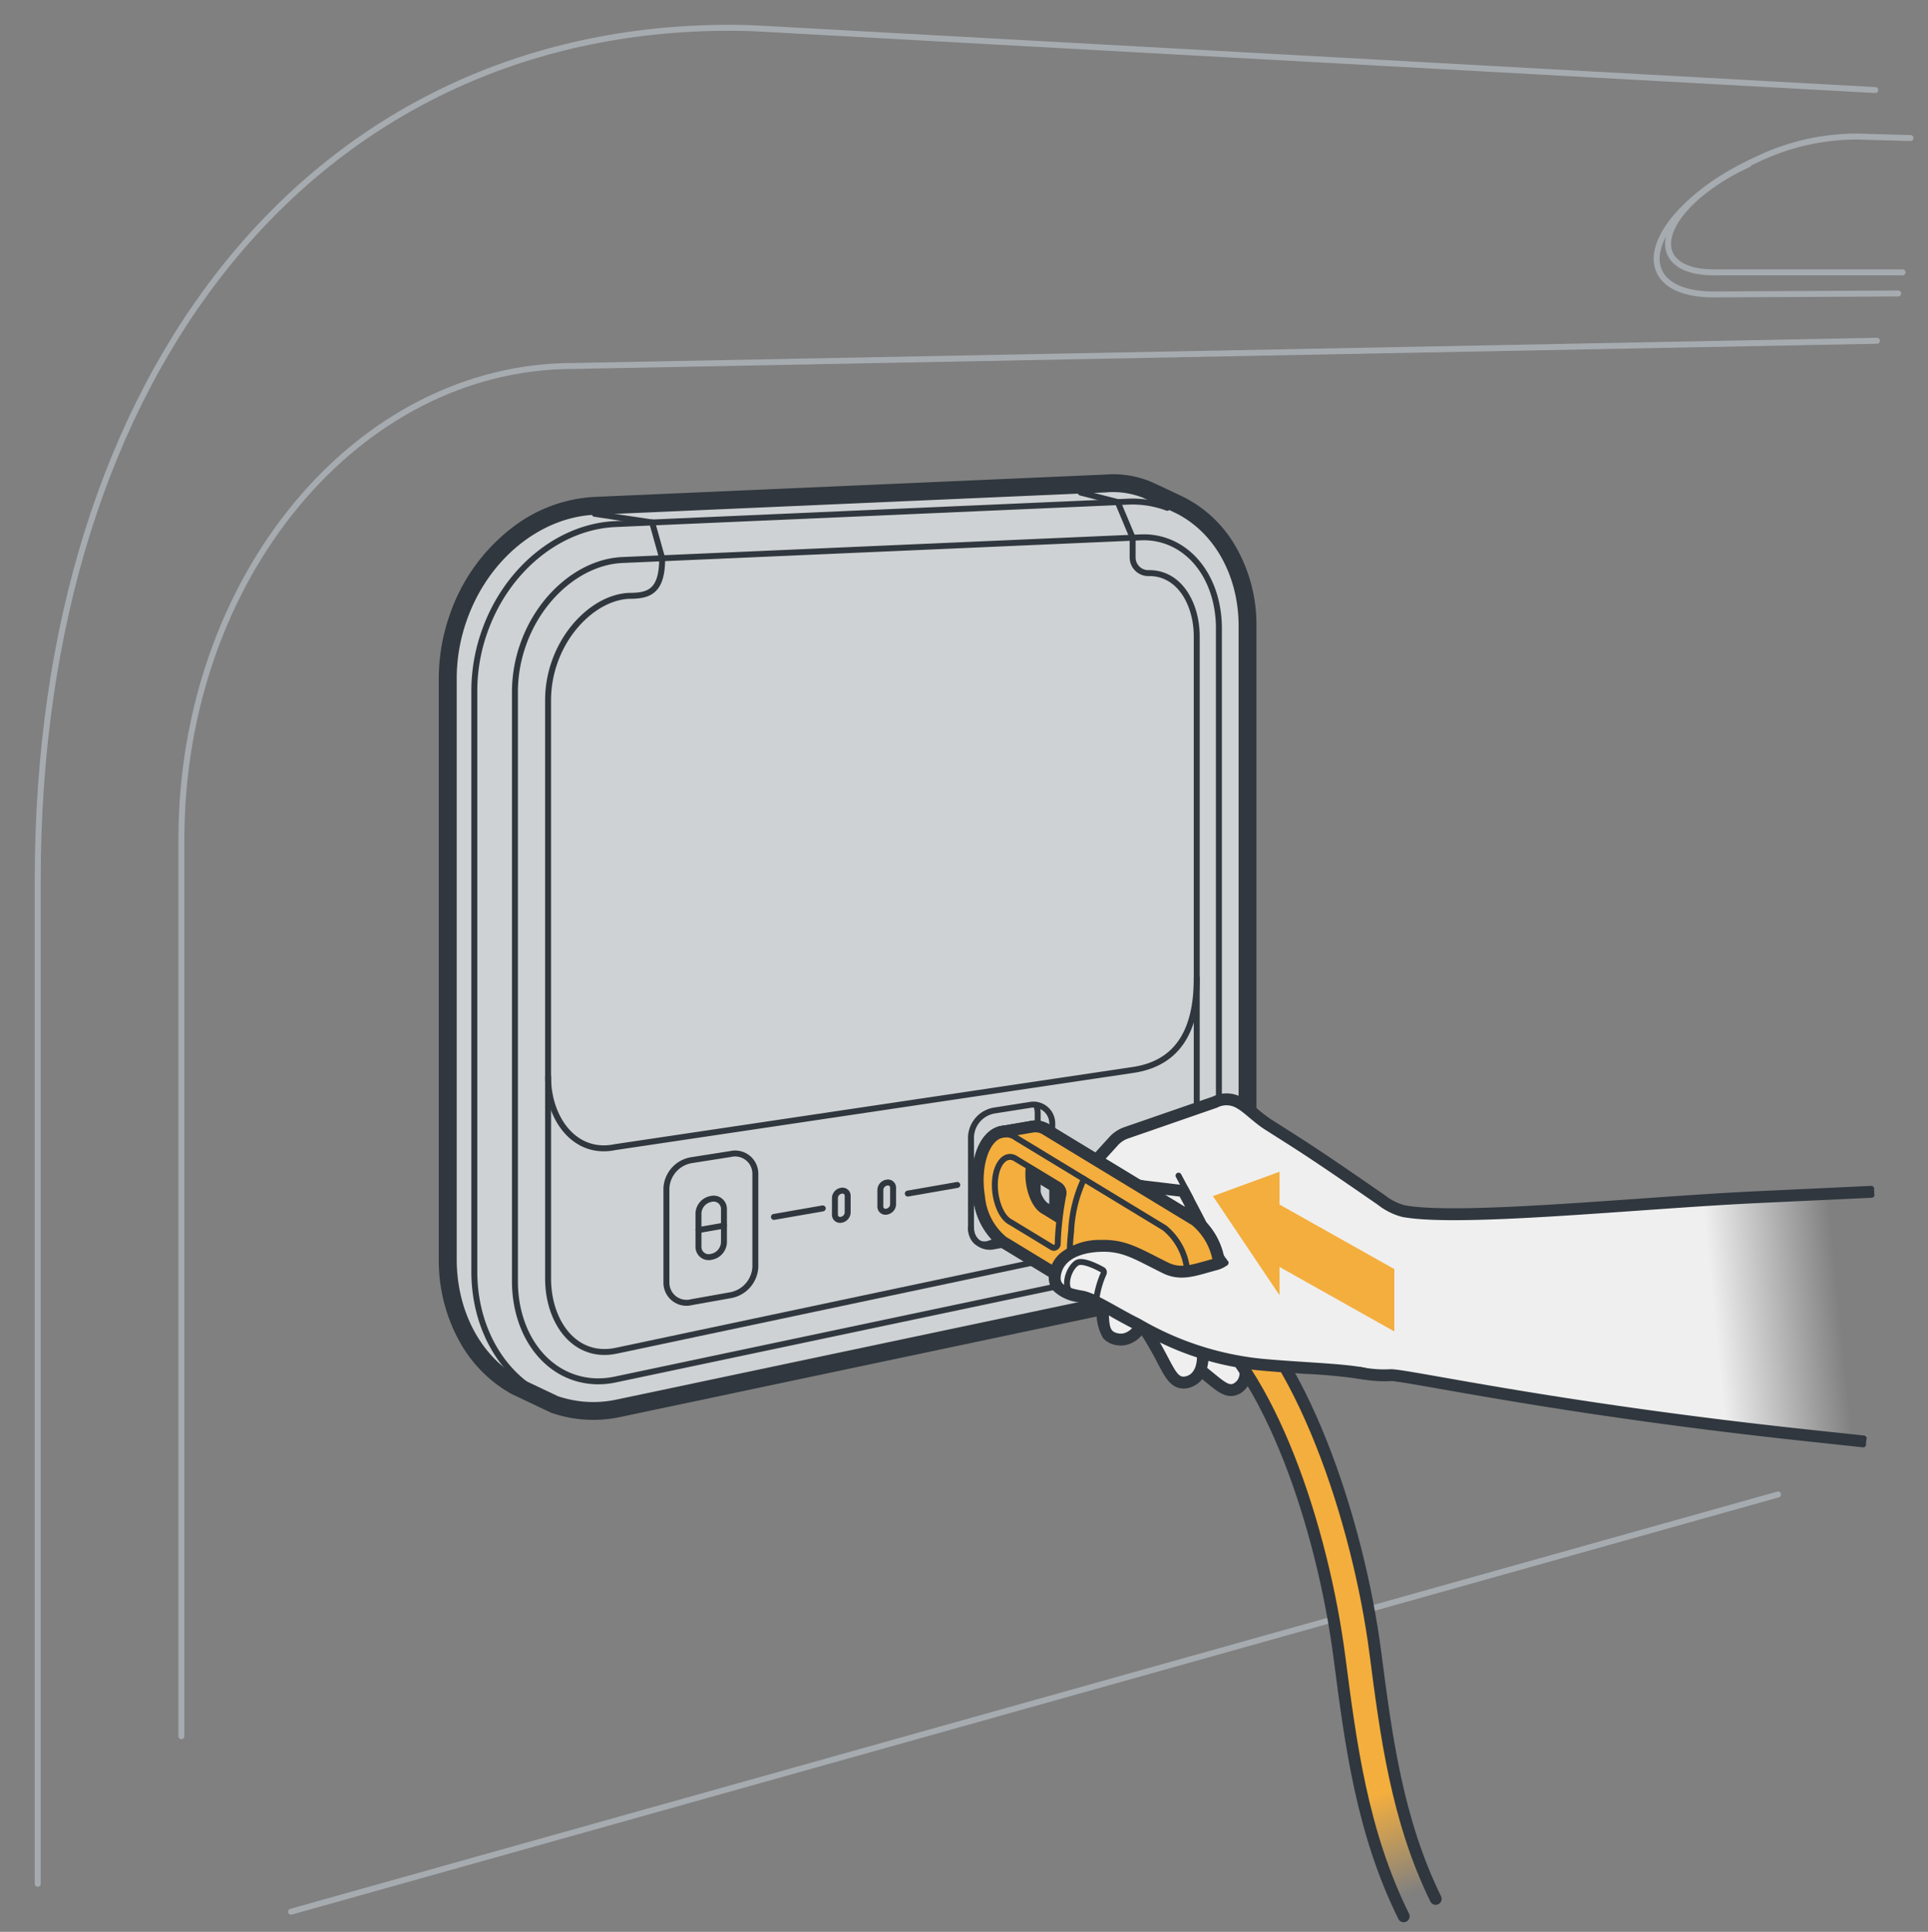 <svg xmlns="http://www.w3.org/2000/svg" xmlns:xlink="http://www.w3.org/1999/xlink" width="162.186" height="162.499" viewBox="0 0 162.186 162.499"><rect x="0" y="0" width="162.186" height="162.499" fill="#808080" stroke="none"/><defs><linearGradient id="linear-gradient" x1="142.275" y1="119.213" x2="152.738" y2="121.225" gradientTransform="matrix(0.958, -0.286, 0.286, 0.958, -26.775, 31.861)" gradientUnits="userSpaceOnUse"><stop offset="0" stop-color="#efefef"/><stop offset="1" stop-color="#efefef" stop-opacity="0"/></linearGradient><linearGradient id="linear-gradient-2" x1="115.96" y1="146.591" x2="120.061" y2="158.934" gradientUnits="userSpaceOnUse"><stop offset="0.316" stop-color="#f4ae3d"/><stop offset="1" stop-color="#f4ae3d" stop-opacity="0"/></linearGradient></defs><g id="below"><path d="M99.015,42.956l.012-.022-2.785-1.3a7.076,7.076,0,0,0-3.235-.462L50.025,43.046a11.158,11.158,0,0,0-6.561,2.638A14.452,14.452,0,0,0,38.989,52.2a15.2,15.2,0,0,0-.823,5.027v48.856c.056,4.306,2.052,8.161,5.411,10.044l2.142,1.082.011-.011a7.392,7.392,0,0,0,1.105.473,9.493,9.493,0,0,0,5.106.293l42.96-9.052a12.4,12.4,0,0,0,8.77-8.341,14.073,14.073,0,0,0,.778-4.69V52.5C104.393,48.333,102.375,44.613,99.015,42.956Z" style="fill:#cfd2d4"/></g><g id="illustration"><line x1="149.572" y1="125.709" x2="24.482" y2="160.804" style="fill:none;stroke:#a6abb0;stroke-linecap:round;stroke-linejoin:round;stroke-width:0.5px"/><path d="M157.751,7.575l-93.6-5.157c-.914-.054-1.845-.081-2.777-.081-34.814,0-58.2,28.806-58.2,71.678v84.442" style="fill:none;stroke:#a6abb0;stroke-linecap:round;stroke-linejoin:round;stroke-width:0.5px"/><path d="M15.259,146.042V70.609c0-21.959,14.793-39.824,32.977-39.824l109.655-2.121" style="fill:none;stroke:#a6abb0;stroke-linecap:round;stroke-linejoin:round;stroke-width:0.5px"/><path d="M147.073,13.828c-4.575,2.074-7.52,5.44-6.578,7.519.477,1.053,1.861,1.573,3.7,1.561h15.853" style="fill:none;stroke:#a6abb0;stroke-linecap:round;stroke-linejoin:round;stroke-width:0.5px"/><path d="M159.678,24.687l-15.386.078c-2.346.032-4.109-.618-4.712-1.95-1.177-2.6,2.5-6.8,8.219-9.4a19.3,19.3,0,0,1,8.49-1.927l4.427.122" style="fill:none;stroke:#a6abb0;stroke-linecap:round;stroke-linejoin:round;stroke-width:0.5px"/><path d="M98.193,42.714a8.457,8.457,0,0,0-3.458-.51L51.763,44.083h0c-4.652.2-9.179,3.757-11.036,9.144a14.916,14.916,0,0,0-.826,5.026V107.12c.049,4.3,2.05,8.158,5.411,10.041" style="fill:none;stroke:#30373e;stroke-linecap:round;stroke-linejoin:round;stroke-width:0.5px"/><path d="M50.325,116.191a6.386,6.386,0,0,1-2.082-.346c-2.949-1.017-4.883-4.141-4.926-7.961V58.217a12,12,0,0,1,.668-3.94c1.4-4.069,4.847-7.019,8.378-7.172L95.946,45.2c.092,0,.179-.006.267-.006a5.718,5.718,0,0,1,1.869.312c2.665.919,4.413,3.756,4.453,7.228V96.819a11.012,11.012,0,0,1-.612,3.615c-1.135,3.291-3.723,5.81-6.6,6.415l-43.571,9.19A6.968,6.968,0,0,1,50.325,116.191Z" style="fill:none;stroke:#30373e;stroke-linecap:round;stroke-linejoin:round;stroke-width:0.5px"/><path d="M100.671,82.245V96.606c.01,4.385-3.09,7.334-5.418,7.823L51.827,113.62c-3.435.717-5.681-2.353-5.721-5.974V90.586" style="fill:none;stroke:#30373e;stroke-linecap:round;stroke-linejoin:round;stroke-width:0.5px"/><path d="M50.029,43.22l4.831.727.844,3.012c0,2.824-1.126,3.16-2.779,3.16-2.558.11-5.2,2.468-6.279,5.6a9.7,9.7,0,0,0-.541,3.182V90.586c0,3.5,2.245,6.611,5.634,5.905L95.312,90c3.84-.573,5.374-3.411,5.359-7.754v-28.8c-.031-2.663-1.439-5.24-4-5.24a1.317,1.317,0,0,1-1.392-1.316V45.227l-1.252-2.993-3.118-.8" style="fill:none;stroke:#30373e;stroke-linecap:round;stroke-linejoin:round;stroke-width:0.5px"/><g id="Offset_Group" data-name="Offset Group"><path d="M46.506,118.617a10.513,10.513,0,0,0,5.635.327l42.96-9.061a12.005,12.005,0,0,0,5.43-2.8,14.569,14.569,0,0,0,4.086-6.189,14.943,14.943,0,0,0,.826-4.862v-.971c0-5.97,0-42.563,0-42.574a12.873,12.873,0,0,0-1.888-6.687,10.219,10.219,0,0,0-4.1-3.767s-1.807-.866-2.8-1.31a8.067,8.067,0,0,0-3.695-.554L49.984,42.05A12.114,12.114,0,0,0,43.3,44.533a15.37,15.37,0,0,0-5.257,7.334,15.942,15.942,0,0,0-.881,5.19v.163s0,48.866,0,48.877a13.784,13.784,0,0,0,1.858,6.879,11.028,11.028,0,0,0,4.124,4.055l3.305,1.568Z" style="fill:none;stroke:#30373e;stroke-linecap:round;stroke-linejoin:round;stroke-width:0.5px"/><path d="M46.587,118.381a10.282,10.282,0,0,0,5.5.319l42.96-9.061a11.756,11.756,0,0,0,5.315-2.741,14.327,14.327,0,0,0,4.015-6.084,14.666,14.666,0,0,0,.813-4.78v-.728c0-5.132,0-42.806,0-42.814a12.624,12.624,0,0,0-1.85-6.557,9.972,9.972,0,0,0-4-3.675s-1.805-.864-2.794-1.307a7.843,7.843,0,0,0-3.583-.532L50,42.3a11.867,11.867,0,0,0-6.543,2.433,15.123,15.123,0,0,0-5.169,7.216,15.661,15.661,0,0,0-.868,5.108v.163s0,48.866,0,48.875a13.543,13.543,0,0,0,1.823,6.754,10.777,10.777,0,0,0,4.016,3.956S46.51,118.349,46.587,118.381Z" style="fill:none;stroke:#30373e;stroke-linecap:round;stroke-linejoin:round;stroke-width:0.5px"/><path d="M46.669,118.144a10.015,10.015,0,0,0,5.369.311L95,109.394a11.513,11.513,0,0,0,5.2-2.683,14.075,14.075,0,0,0,3.944-5.978,14.446,14.446,0,0,0,.8-4.7v-.486c0-4.02,0-43.047,0-43.053a12.362,12.362,0,0,0-1.812-6.427,9.708,9.708,0,0,0-3.895-3.582s-1.8-.864-2.788-1.3a7.6,7.6,0,0,0-3.47-.511L50.006,42.55a11.613,11.613,0,0,0-6.4,2.384,14.867,14.867,0,0,0-5.083,7.1,15.445,15.445,0,0,0-.854,5.027v.163s0,48.866,0,48.872a13.286,13.286,0,0,0,1.788,6.629,10.515,10.515,0,0,0,3.908,3.858S46.618,118.123,46.669,118.144Z" style="fill:none;stroke:#30373e;stroke-linecap:round;stroke-linejoin:round;stroke-width:0.5px"/><path d="M46.75,117.908a9.772,9.772,0,0,0,5.236.3l42.96-9.061a11.248,11.248,0,0,0,5.088-2.626,13.829,13.829,0,0,0,3.874-5.872,14.189,14.189,0,0,0,.785-4.617v-.243c0-2.19,0-43.29,0-43.293a12.122,12.122,0,0,0-1.773-6.3,9.463,9.463,0,0,0-3.792-3.49s-1.8-.862-2.782-1.3a7.351,7.351,0,0,0-3.357-.489L50.017,42.8a11.368,11.368,0,0,0-6.266,2.335,14.622,14.622,0,0,0-5,6.978,15.188,15.188,0,0,0-.84,4.945v49.032a13.046,13.046,0,0,0,1.753,6.5,10.257,10.257,0,0,0,3.8,3.759Z" style="fill:none;stroke:#30373e;stroke-linecap:round;stroke-linejoin:round;stroke-width:0.5px"/></g><path d="M104.443,96.034v-.152a13.911,13.911,0,0,1-.771,4.688,12.418,12.418,0,0,1-8.776,8.335l-42.96,9.061a9.537,9.537,0,0,1-5.1-.294l-3.256-1.545c-3.36-1.883-5.361-5.739-5.41-10.041V57.22a14.9,14.9,0,0,1,.826-5.027c1.856-5.387,6.384-8.94,11.035-9.144h0L93,41.17a7.1,7.1,0,0,1,3.243.467c.979.438,2.777,1.3,2.777,1.3h0c3.361,1.672,5.375,5.393,5.423,9.564Z" style="fill:none;stroke:#30373e;stroke-linecap:round;stroke-linejoin:round;stroke-width:0.5px"/><path d="M63.541,106.591a2.542,2.542,0,0,1-2.088,2.356l-3.266.582A1.69,1.69,0,0,1,56.06,107.9V99.93a2.521,2.521,0,0,1,2.127-2.345l3.266-.514a1.7,1.7,0,0,1,2.088,1.656Z" style="fill:none;stroke:#30373e;stroke-linecap:round;stroke-linejoin:round;stroke-width:0.5px"/><path d="M60.9,104.52a1.292,1.292,0,0,1-1.07,1.2.859.859,0,0,1-1.074-.833V102.04a1.283,1.283,0,0,1,1.074-1.193.864.864,0,0,1,1.07.839Z" style="fill:none;stroke:#30373e;stroke-linecap:round;stroke-linejoin:round;stroke-width:0.5px"/><path d="M71.307,102a.646.646,0,0,1-.535.6.431.431,0,0,1-.537-.417v-1.422a.641.641,0,0,1,.537-.6.431.431,0,0,1,.535.419Z" style="fill:none;stroke:#30373e;stroke-linecap:round;stroke-linejoin:round;stroke-width:0.5px"/><path d="M75.128,101.315a.646.646,0,0,1-.534.6.429.429,0,0,1-.537-.416v-1.422a.642.642,0,0,1,.537-.6.432.432,0,0,1,.534.42Z" style="fill:none;stroke:#30373e;stroke-linecap:round;stroke-linejoin:round;stroke-width:0.5px"/><path d="M87.158,92.943a1.863,1.863,0,0,1,.134.722v7.52a2.772,2.772,0,0,1-1.566,2.482l-2.45.915c-.88.328-1.595-.265-1.595-1.326" style="fill:none;stroke:#30373e;stroke-linecap:round;stroke-linejoin:round;stroke-width:0.5px"/><path d="M88.517,102.064a2.373,2.373,0,0,1-1.908,2.237l-2.985.531a1.576,1.576,0,0,1-1.943-1.576V95.642a2.351,2.351,0,0,1,1.943-2.227l2.985-.469a1.585,1.585,0,0,1,1.908,1.6Z" style="fill:none;stroke:#30373e;stroke-linecap:round;stroke-linejoin:round;stroke-width:0.5px"/><path d="M85.307,99.5a1.405,1.405,0,0,1-.8,1.263c-.445.163-.805-.141-.805-.678V97.362A1.393,1.393,0,0,1,84.5,96.1c.444-.157.8.149.8.685Z" style="fill:none;stroke:#30373e;stroke-linecap:round;stroke-linejoin:round;stroke-width:0.5px"/><line x1="83.699" y1="98.728" x2="85.307" y2="98.135" style="fill:none;stroke:#30373e;stroke-linecap:round;stroke-linejoin:round;stroke-width:0.5px"/><line x1="58.751" y1="103.47" x2="60.895" y2="103.096" style="fill:none;stroke:#30373e;stroke-linecap:round;stroke-linejoin:round;stroke-width:0.5px"/><line x1="76.366" y1="100.398" x2="80.528" y2="99.672" style="fill:none;stroke:#30373e;stroke-linecap:round;stroke-linejoin:round;stroke-width:0.5px"/><line x1="65.105" y1="102.361" x2="69.211" y2="101.645" style="fill:none;stroke:#30373e;stroke-linecap:round;stroke-linejoin:round;stroke-width:0.5px"/></g><g id="above"><path d="M99.381,103.165l-1.581,3.85a1.911,1.911,0,0,0-.093,1.162l1.1,4.679a1.719,1.719,0,0,0,.724,1.041c3.07,2.035,3.65,3.4,4.624,2.5.59-.546.628-1.821-.991-3.6a5.2,5.2,0,0,0-1.565-1.23l-.345-3.447,2.67-2.882" style="fill:#efefef"/><g id="Offset_Group-2" data-name="Offset Group"><path d="M98.918,102.975l-1.581,3.85a2.421,2.421,0,0,0-.117,1.466l1.1,4.679a2.219,2.219,0,0,0,.935,1.344,27.952,27.952,0,0,1,2.366,1.772c.672.548,1.313,1.114,1.968,1.093a1.384,1.384,0,0,0,.905-.415,1.72,1.72,0,0,0,.532-1.215,4.611,4.611,0,0,0-1.492-3.089,6.389,6.389,0,0,0-1.464-1.208l-.3-2.958,2.518-2.717" style="fill:none;stroke:#30373e;stroke-linecap:round;stroke-linejoin:round;stroke-width:0.5px"/><path d="M99.15,103.07l-1.581,3.85a2.159,2.159,0,0,0-.105,1.314l1.1,4.679a1.976,1.976,0,0,0,.83,1.193,28.164,28.164,0,0,1,2.386,1.786c.716.584,1.266,1.054,1.8,1.038a1.148,1.148,0,0,0,.743-.349,1.476,1.476,0,0,0,.451-1.043,4.374,4.374,0,0,0-1.427-2.91,5.948,5.948,0,0,0-1.515-1.223l-.32-3.2,2.593-2.8" style="fill:none;stroke:#30373e;stroke-linecap:round;stroke-linejoin:round;stroke-width:0.5px"/></g><path d="M99.381,103.165l-1.581,3.85a1.911,1.911,0,0,0-.093,1.162l1.1,4.679a1.719,1.719,0,0,0,.724,1.041c3.07,2.035,3.65,3.4,4.624,2.5.59-.546.628-1.821-.991-3.6a5.2,5.2,0,0,0-1.565-1.23l-.345-3.447,2.67-2.882" style="fill:none;stroke:#30373e;stroke-linecap:round;stroke-linejoin:round;stroke-width:0.5px"/><path d="M97.62,99.7,95.6,103.573a2.343,2.343,0,0,0-.338,1.563l.639,5.074a2.893,2.893,0,0,0,.456,1.218c2.258,3.386,2.252,5.026,3.62,4.532.824-.3,1.4-1.56.534-4.032a5.672,5.672,0,0,0-1.049-1.9l-.38-4.746,3.222-2.817" style="fill:#efefef"/><g id="Offset_Group-3" data-name="Offset Group"><path d="M97.177,99.472s-2.022,3.869-2,3.834a2.848,2.848,0,0,0-.412,1.893s.64,5.074.64,5.078a3.412,3.412,0,0,0,.536,1.428,30.238,30.238,0,0,1,1.665,2.847c.447.845.842,1.662,1.488,1.911a1.462,1.462,0,0,0,1.053-.033,1.828,1.828,0,0,0,1.023-.971,4.975,4.975,0,0,0-.188-3.7,6.733,6.733,0,0,0-1.034-1.93l-.347-4.338,3.032-2.651" style="fill:none;stroke:#30373e;stroke-linecap:round;stroke-linejoin:round;stroke-width:0.5px"/><path d="M97.4,99.588s-2.023,3.869-2.012,3.852a2.583,2.583,0,0,0-.375,1.727l.639,5.077a3.157,3.157,0,0,0,.5,1.323,30.577,30.577,0,0,1,1.678,2.868c.473.894.821,1.588,1.357,1.8a1.219,1.219,0,0,0,.878-.035,1.58,1.58,0,0,0,.882-.843,4.739,4.739,0,0,0-.2-3.507,6.288,6.288,0,0,0-1.041-1.917l-.363-4.539,3.126-2.734" style="fill:none;stroke:#30373e;stroke-linecap:round;stroke-linejoin:round;stroke-width:0.5px"/></g><path d="M97.62,99.7,95.6,103.573a2.343,2.343,0,0,0-.338,1.563l.639,5.074a2.893,2.893,0,0,0,.456,1.218c2.258,3.386,2.252,5.026,3.62,4.532.824-.3,1.4-1.56.534-4.032a5.672,5.672,0,0,0-1.049-1.9l-.38-4.746,3.222-2.817" style="fill:none;stroke:#30373e;stroke-linecap:round;stroke-linejoin:round;stroke-width:0.5px"/><path d="M99.54,97.2l-3.763,1.987a2.319,2.319,0,0,0-1.094,1.25L93,104.982a2.954,2.954,0,0,0-.166,1.356c.485,4.3-.33,5.8,1.22,6.071.933.166,2.11-.682,2.5-3.405a5.914,5.914,0,0,0-.064-2.293l1.762-4.772,4.686-.636" style="fill:#efefef"/><g id="Offset_Group-4" data-name="Offset Group"><path d="M99.307,96.757l-3.763,1.987a2.822,2.822,0,0,0-1.33,1.518l-1.679,4.547a3.462,3.462,0,0,0-.194,1.586,32,32,0,0,1,.186,3.492,4.081,4.081,0,0,0,.455,2.5,1.6,1.6,0,0,0,.989.515,1.82,1.82,0,0,0,.931-.08,2.358,2.358,0,0,0,.988-.7,5.9,5.9,0,0,0,1.163-3.042,7.009,7.009,0,0,0-.038-2.33l1.606-4.351,4.388-.595" style="fill:none;stroke:#30373e;stroke-linecap:round;stroke-linejoin:round;stroke-width:0.5px"/><path d="M99.423,96.978l-3.762,1.987a2.574,2.574,0,0,0-1.213,1.384L92.769,104.9a3.219,3.219,0,0,0-.179,1.472,32.347,32.347,0,0,1,.187,3.517,3.906,3.906,0,0,0,.395,2.34,1.352,1.352,0,0,0,.842.431,1.575,1.575,0,0,0,.805-.07,2.1,2.1,0,0,0,.882-.632,5.652,5.652,0,0,0,1.105-2.913,6.543,6.543,0,0,0-.051-2.315l1.683-4.559,4.537-.615" style="fill:none;stroke:#30373e;stroke-linecap:round;stroke-linejoin:round;stroke-width:0.5px"/></g><path d="M99.54,97.2l-3.763,1.987a2.319,2.319,0,0,0-1.094,1.25L93,104.982a2.954,2.954,0,0,0-.166,1.356c.485,4.3-.33,5.8,1.22,6.071.933.166,2.11-.682,2.5-3.405a5.914,5.914,0,0,0-.064-2.293l1.762-4.772,4.686-.636" style="fill:none;stroke:#30373e;stroke-linecap:round;stroke-linejoin:round;stroke-width:0.5px"/><path d="M157.432,100.5l-9.56.447c-9.973.466-24.99,2.064-29.854,1.173a5.337,5.337,0,0,1-1.973-.988c-5.558-3.839-6.3-4.3-9.5-6.328-.878-.557-1.757-1.462-2.32-1.768a1.916,1.916,0,0,0-1.946-.093h0l-7.454,2.583a2.314,2.314,0,0,0-1,.675l-3.352,3.69a2.683,2.683,0,0,0-.637,2.37c.8,3.715.322,5.139,1.81,5.216,2.426.126,2.09-3.96,2.082-5.414l2.344-2.54,3.629.431s1.719,3.17,2.874,5.634c1.417,3.023,1.755,5.946,5.253,7.423,2.932,1.239,6.326,2.588,9.111,2.412,1.261-.08,13.567,2.761,34.987,5.055l4.85.52" style="fill:url(#linear-gradient)"/><g id="Offset_Group-5" data-name="Offset Group"><path d="M157.409,100l-9.56.447c-3.043.142-6.552.389-10.093.639-8.14.573-16.345,1.146-19.647.541a4.882,4.882,0,0,1-1.78-.907c-5.369-3.709-6.254-4.271-9.191-6.133l-.326-.206a12.416,12.416,0,0,1-1.249-.96,7.975,7.975,0,0,0-1.1-.826,2.394,2.394,0,0,0-2.349-.125L94.66,95.048a2.82,2.82,0,0,0-1.2.812l-3.352,3.689a3.181,3.181,0,0,0-.755,2.812c.245,1.138.368,2.057.467,2.8a4.08,4.08,0,0,0,.76,2.424,1.607,1.607,0,0,0,1.045.39,2.059,2.059,0,0,0,1.371-.39,3.056,3.056,0,0,0,1.026-1.784,13.341,13.341,0,0,0,.219-3.288c0-.093,0-.179,0-.259l2.036-2.206,3.117.37c.412.767,1.774,3.324,2.738,5.38.3.642.553,1.282.8,1.919a11.841,11.841,0,0,0,2.325,4.162,7.134,7.134,0,0,0,2.382,1.591c2.905,1.227,6.413,2.635,9.337,2.45.314-.02,1.676.216,4.2.662,5.477.966,15.923,2.809,30.7,4.391l4.85.52" style="fill:none;stroke:#30373e;stroke-linecap:round;stroke-linejoin:round;stroke-width:0.5px"/><path d="M157.421,100.245l-9.561.447c-3.039.142-6.545.389-10.086.639-8.117.572-16.368,1.151-19.711.538a5.113,5.113,0,0,1-1.876-.948c-5.366-3.707-6.249-4.267-9.183-6.127l-.326-.206a12.689,12.689,0,0,1-1.275-.979,7.722,7.722,0,0,0-1.059-.8,2.442,2.442,0,0,0-1.054-.341,2.473,2.473,0,0,0-1.094.232l-7.454,2.582a2.575,2.575,0,0,0-1.1.744l-3.352,3.69a2.933,2.933,0,0,0-.7,2.591c.248,1.148.372,2.075.471,2.816.142,1.06.234,1.861.681,2.273a1.356,1.356,0,0,0,.889.324,1.8,1.8,0,0,0,1.209-.341,2.817,2.817,0,0,0,.933-1.642,13.16,13.16,0,0,0,.211-3.223c0-.132,0-.253-.007-.361l2.19-2.373,3.374.4c.316.587,1.783,3.326,2.8,5.507.305.651.56,1.3.811,1.934a11.616,11.616,0,0,0,2.271,4.079,6.894,6.894,0,0,0,2.3,1.535c2.918,1.233,6.369,2.611,9.223,2.431a41.612,41.612,0,0,1,4.264.665c5.475.966,15.914,2.807,30.682,4.389l4.849.519" style="fill:none;stroke:#30373e;stroke-linecap:round;stroke-linejoin:round;stroke-width:0.5px"/></g><path d="M157.432,100.5l-9.56.447c-9.973.466-24.99,2.064-29.854,1.173a5.337,5.337,0,0,1-1.973-.988c-5.558-3.839-6.3-4.3-9.5-6.328-.878-.557-1.757-1.462-2.32-1.768a1.916,1.916,0,0,0-1.946-.093h0l-7.454,2.583a2.314,2.314,0,0,0-1,.675l-3.352,3.69a2.683,2.683,0,0,0-.637,2.37c.8,3.715.322,5.139,1.81,5.216,2.426.126,2.09-3.96,2.082-5.414l2.344-2.54,3.629.431s1.719,3.17,2.874,5.634c1.417,3.023,1.755,5.946,5.253,7.423,2.932,1.239,6.326,2.588,9.111,2.412,1.261-.08,13.567,2.761,34.987,5.055l4.85.52" style="fill:none;stroke:#30373e;stroke-linecap:round;stroke-linejoin:round;stroke-width:0.5px"/><line x1="99.139" y1="98.887" x2="100.136" y2="100.765" style="fill:none;stroke:#30373e;stroke-linecap:round;stroke-linejoin:round;stroke-width:0.5px"/><path d="M96.074,99.518a2.292,2.292,0,0,1-.871-.285" style="fill:none;stroke:#30373e;stroke-linecap:round;stroke-linejoin:round;stroke-width:0.5px"/><path d="M102.313,106.435a5.294,5.294,0,0,0-1.905-3.594L87.926,95.262l-.034-.023a1.389,1.389,0,0,0-1.177-.186l-2.517.424c-1.29.395-1.994,2.728-1.587,5.2a5.251,5.251,0,0,0,1.917,3.594l.182.105L97,111.849l.033.023a1.392,1.392,0,0,0,1.178.186l2.517-.424C102.016,111.238,102.731,108.906,102.313,106.435Zm-13.262-3.789-1.2-.738c-.9-.441-1.48-2.169-1.318-3.649l.011-.1,2.5,1.511a.8.8,0,0,1,.33.851C89.265,101.029,89.153,101.721,89.051,102.646Z" style="fill:none;stroke:#30373e;stroke-width:1.5px"/><path d="M89.107,102.764c-.083.759-.119,1.378-.13,1.869a.342.342,0,0,1-.163.277.284.284,0,0,1-.3.014l-3.487-2.117c-.9-.435-1.473-2.175-1.311-3.652.147-1.34.883-2.146,1.654-1.733l3.739,2.269a.778.778,0,0,1,.335.842C89.338,101.054,89.214,101.79,89.107,102.764Z" style="fill:none;stroke:#30373e;stroke-width:1.5px"/><path d="M91.184,99.172a11.718,11.718,0,0,0-1.081,4.409c-.355,3.23.256,4.209.256,4.209" style="fill:none;stroke:#30373e;stroke-width:1.5px"/><path d="M84.2,95.477a1.42,1.42,0,0,1,1.251.209l.033.024,12.482,7.579a5.29,5.29,0,0,1,1.905,3.594c.419,2.471-.37,4.78-1.66,5.175" style="fill:none;stroke:#30373e;stroke-width:1.5px"/><path d="M102.313,106.435a5.294,5.294,0,0,0-1.905-3.594L87.926,95.262l-.034-.023a1.43,1.43,0,0,0-.94-.236c-.079.009-2.754.474-2.754.474-1.29.395-1.994,2.728-1.587,5.2a5.251,5.251,0,0,0,1.917,3.594l.182.105L97,111.849l.033.023a1.392,1.392,0,0,0,1.178.186l2.517-.424C102.016,111.238,102.731,108.906,102.313,106.435Zm-13.262-3.789-1.2-.738c-.9-.441-1.48-2.169-1.318-3.649l.011-.1,2.5,1.511a.8.8,0,0,1,.33.851C89.265,101.029,89.153,101.721,89.051,102.646Z" style="fill:none;stroke:#30373e;stroke-width:1.5px"/><path d="M102.313,106.435a5.294,5.294,0,0,0-1.905-3.594L87.926,95.262l-.034-.023a1.389,1.389,0,0,0-1.177-.186l-2.517.424c-1.29.395-1.994,2.728-1.587,5.2a5.251,5.251,0,0,0,1.917,3.594l.182.105L97,111.849l.033.023a1.392,1.392,0,0,0,1.178.186l2.517-.424C102.016,111.238,102.731,108.906,102.313,106.435Zm-13.262-3.789-1.2-.738c-.9-.441-1.48-2.169-1.318-3.649l.011-.1,2.5,1.511a.8.8,0,0,1,.33.851C89.265,101.029,89.153,101.721,89.051,102.646Z" style="fill:#f4ae3d"/><path d="M89.107,102.764c-.083.759-.119,1.378-.13,1.869a.342.342,0,0,1-.163.277.284.284,0,0,1-.3.014l-3.487-2.117c-.9-.435-1.473-2.175-1.311-3.652.147-1.34.883-2.146,1.654-1.733l3.739,2.269a.778.778,0,0,1,.335.842C89.338,101.054,89.214,101.79,89.107,102.764Z" style="fill:none;stroke:#30373e;stroke-linecap:round;stroke-linejoin:round;stroke-width:0.5px"/><path d="M91.184,99.172a11.718,11.718,0,0,0-1.081,4.409c-.355,3.23.256,4.209.256,4.209" style="fill:none;stroke:#30373e;stroke-linecap:round;stroke-linejoin:round;stroke-width:0.5px"/><path d="M84.2,95.477a1.42,1.42,0,0,1,1.251.209l.033.024,12.482,7.579a5.29,5.29,0,0,1,1.905,3.594c.419,2.471-.37,4.78-1.66,5.175" style="fill:none;stroke:#30373e;stroke-linecap:round;stroke-linejoin:round;stroke-width:0.5px"/><path d="M102.313,106.435a5.294,5.294,0,0,0-1.905-3.594L87.926,95.262l-.034-.023a1.43,1.43,0,0,0-.94-.236c-.079.009-2.754.474-2.754.474-1.29.395-1.994,2.728-1.587,5.2a5.251,5.251,0,0,0,1.917,3.594l.182.105L97,111.849l.033.023a1.392,1.392,0,0,0,1.178.186l2.517-.424C102.016,111.238,102.731,108.906,102.313,106.435Zm-13.262-3.789-1.2-.738c-.9-.441-1.48-2.169-1.318-3.649l.011-.1,2.5,1.511a.8.8,0,0,1,.33.851C89.265,101.029,89.153,101.721,89.051,102.646Z" style="fill:none;stroke:#30373e;stroke-linecap:round;stroke-linejoin:round;stroke-width:0.5px"/><path d="M118.082,161.19c-3.5-7.058-4.458-14.487-5.4-21.742-1.413-10.9-5.861-24.33-12.28-28.952-.422-.3-.313-1.058.244-1.685s1.349-.889,1.77-.586c7.024,5.058,11.859,19.819,13.285,30.832.9,6.928,1.816,14.022,5.071,20.668" style="stroke:#30373e;stroke-linecap:round;stroke-linejoin:round;fill:url(#linear-gradient-2)"/><path d="M103.1,106.221a2.45,2.45,0,0,1-.862.393c-1.649.434-2.873.969-4.326.25-2.383-1.18-3.382-1.881-5.321-1.818s-3.4.8-3.6,2.231c-.119.853.374,1.256,2.069,1.539,1.011.17,2.972,1.485,4.72,2.34a25.529,25.529,0,0,0,10.272,3.377c3.229.309,6.7.377,8.706.757" style="fill:#efefef"/><g id="Offset_Group-6" data-name="Offset Group"><path d="M102.808,105.819a1.994,1.994,0,0,1-.693.312c-.242.063-.474.129-.695.191-1.341.379-2.233.613-3.282.094-.365-.18-.7-.35-1.007-.508-1.7-.864-2.769-1.419-4.552-1.361a5.053,5.053,0,0,0-3.222,1.057,2.6,2.6,0,0,0-.858,1.6,1.509,1.509,0,0,0,.242,1.144,3.4,3.4,0,0,0,2.239.957,11.642,11.642,0,0,1,2.659,1.265c.623.348,1.286.719,1.924,1.031.3.145.6.3.93.47a24.075,24.075,0,0,0,9.515,2.956c1.257.12,2.551.2,3.772.284a45.828,45.828,0,0,1,4.887.467" style="fill:none;stroke:#30373e;stroke-linecap:round;stroke-linejoin:round;stroke-width:0.5px"/><path d="M102.956,106.02a2.214,2.214,0,0,1-.777.352c-.24.063-.47.128-.691.191-1.33.376-2.315.645-3.461.077-.366-.181-.7-.351-1.01-.509-1.7-.866-2.718-1.39-4.43-1.335a4.817,4.817,0,0,0-3.063.994,2.351,2.351,0,0,0-.778,1.453,1.264,1.264,0,0,0,.2.961,3.189,3.189,0,0,0,2.08.859,11.693,11.693,0,0,1,2.739,1.293c.624.348,1.281.716,1.912,1.024.3.146.608.305.934.472a23.821,23.821,0,0,0,9.424,2.93c1.254.12,2.543.2,3.765.283a46.285,46.285,0,0,1,4.918.471" style="fill:none;stroke:#30373e;stroke-linecap:round;stroke-linejoin:round;stroke-width:0.5px"/></g><path d="M103.1,106.221a2.45,2.45,0,0,1-.862.393c-1.649.434-2.873.969-4.326.25-2.383-1.18-3.382-1.881-5.321-1.818s-3.4.8-3.6,2.231c-.119.853.374,1.256,2.069,1.539,1.011.17,2.972,1.485,4.72,2.34a25.529,25.529,0,0,0,10.272,3.377c3.229.309,6.7.377,8.706.757" style="fill:none;stroke:#30373e;stroke-linecap:round;stroke-linejoin:round;stroke-width:0.5px"/><path d="M92.17,109.166a.064.064,0,0,0,.058-.019.09.09,0,0,0,.026-.063,7.953,7.953,0,0,1,.588-1.969.246.246,0,0,0,.009-.171.214.214,0,0,0-.1-.128c-.057-.03-1.628-.937-2.168-.583-.732.479-1.157,2.078-.492,2.43Z" style="fill:none;stroke:#30373e;stroke-linecap:round;stroke-linejoin:round;stroke-width:0.5px"/></g><g id="arrows_icons" data-name="arrows/icons"><polygon points="117.793 106.457 117.793 112.852 108.137 107.423 108.137 110.595 101.263 100.36 108.137 97.843 108.137 101.028 117.793 106.457" style="fill:#f4ae3d;stroke:#efefef;stroke-linecap:round;stroke-miterlimit:10"/></g></svg>
